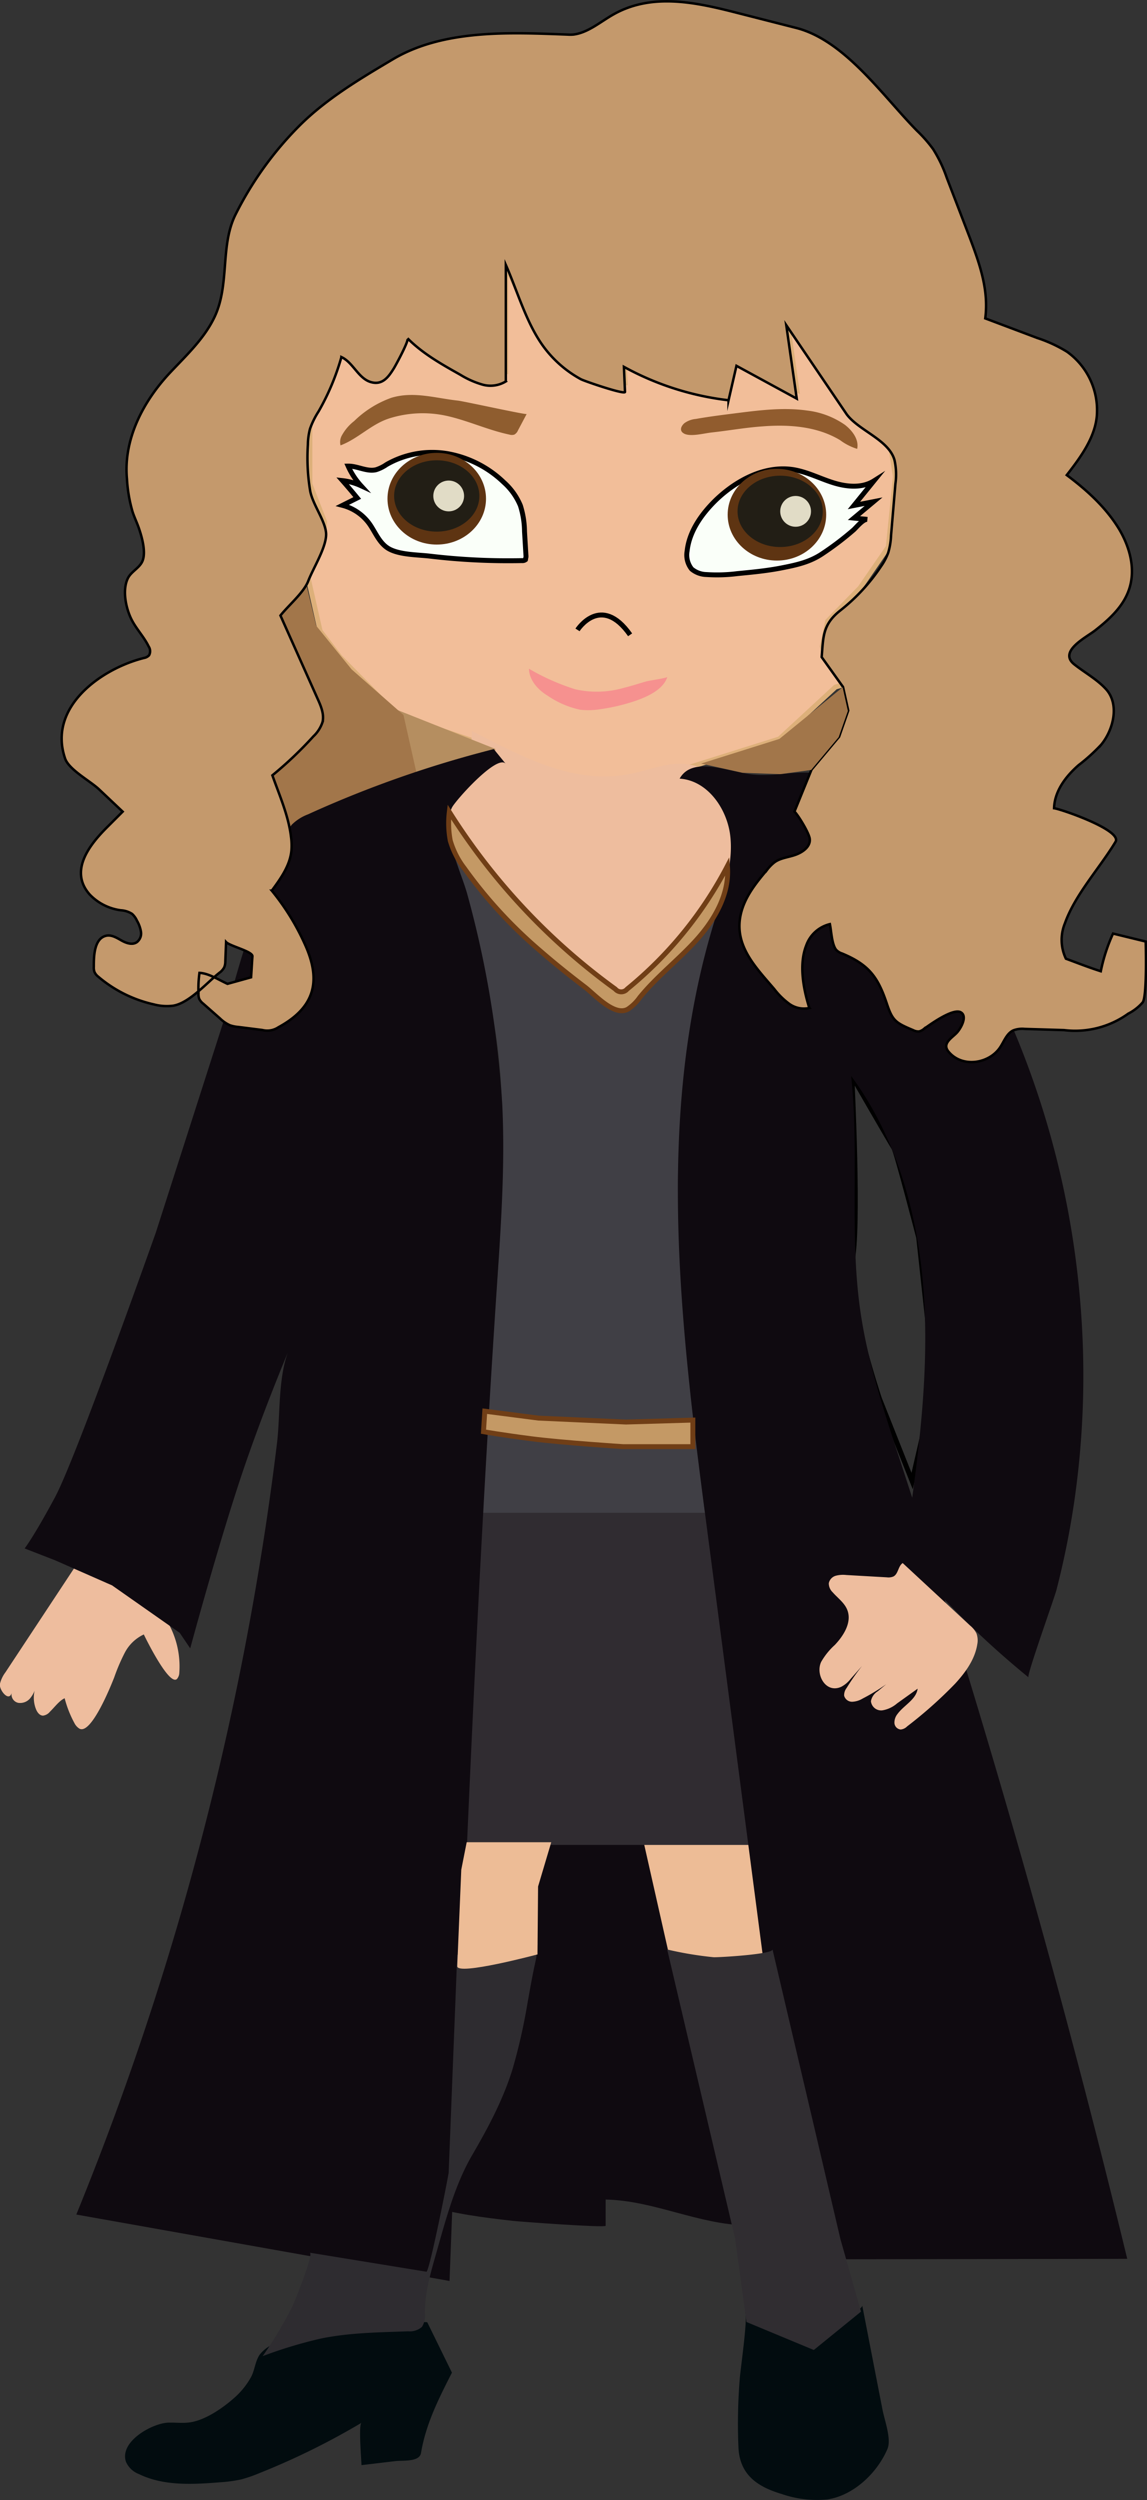 <svg id="Hermione_Jean_Granger" data-name="Hermione Jean Granger" xmlns="http://www.w3.org/2000/svg" viewBox="0 0 233.29 508.12"><rect x="0" y="0" width="233.29" height="508.12" fill="#333333" stroke="none"/><defs><style>.cls-1{fill:#eebd9e;}.cls-2{fill:#0f0a10;}.cls-3{fill:#403f45;}.cls-4{fill:#f2be99;stroke:#ddb07a;}.cls-10,.cls-17,.cls-18,.cls-4,.cls-7{stroke-miterlimit:10;}.cls-5{fill:#edbc96;}.cls-6{fill:#302c31;}.cls-7{fill:none;}.cls-17,.cls-18,.cls-7{stroke:#000;}.cls-8{fill:#b58e60;}.cls-9{fill:#a2764a;}.cls-10{fill:#c49965;stroke:#703e16;}.cls-11{fill:#020c0f;}.cls-12{fill:#302d31;}.cls-13{fill:#2e2c30;}.cls-14{fill:#f6918f;}.cls-15{fill:#8f5d2f;}.cls-16{fill:#915c2e;}.cls-17{fill:#fafff9;}.cls-18{fill:#c4996c;stroke-width:0.5px;}.cls-19{fill:#5e3412;}.cls-20{fill:#221e15;}.cls-21{fill:#e1dcc6;}</style></defs><title>Hermione Jean Granger</title><g id="Hermione_Jean_Granger-2" data-name="Hermione Jean Granger"><path id="lft_hnd" data-name="lft hnd" class="cls-1" d="M140.15,398.34a18.06,18.06,0,0,1,3.2,11.63,2,2,0,0,1-.49,1.26c-1.56,1.39-6.14-7.83-6.73-9.06a8.34,8.34,0,0,0-3.88,3.73,38.56,38.56,0,0,0-2.14,5c-.67,1.71-4.69,11.73-7.08,10.41a2.77,2.77,0,0,1-1-1.1,22.3,22.3,0,0,1-2-5.07c-1.06.45-2.11,1.89-3,2.74a2.16,2.16,0,0,1-1.39.79c-.71,0-1.21-.7-1.46-1.36a6.35,6.35,0,0,1,0-4.56,5.79,5.79,0,0,1-1.18,2.41,2.64,2.64,0,0,1-2.41.91,1.73,1.73,0,0,1-1.34-2c-.56,1.9-2.57-.62-2.39-1.82a6.4,6.4,0,0,1,1.13-2.39L123.09,387c4.92,2.77,11.16,5.15,15.21,9.16A16.58,16.58,0,0,1,140.15,398.34Z" transform="translate(-106.88 -69.98)"/><path id="b_w_coat" data-name="b/w coat" class="cls-2" d="M216.7,440.6l21.28,1c.24,0,1.13,4.38,1.2,4.67l3.17,12.27,8.31,32.2,8.14,31.53c-9.8-.15-18.94-5.06-28.74-5.25v5.33c0,.45-17.37-.83-18.94-1-5.86-.68-12.08-1.42-17.65-3.22l13-24.47,2.9-12.27c1.69-7.14,4.07-14.35,4.24-21.69.08-3.57-.26-7.19.34-10.74C214.48,446.12,215.79,443.37,216.7,440.6Z" transform="translate(-106.88 -69.98)"/><path id="shirt" class="cls-3" d="M205.18,377.45h45.07L247.38,354s-2.83-37-2.61-45,1.73-25.41,1.73-25.41l5.72-26.54-10.81,11L237,272.69l-3.42,2.72-3.91-1.6-8.93-7.21-10.57-9.55L198.8,242.33s4.4,11.46,8.8,37-2.12,77.49-2.12,77.49Z" transform="translate(-106.88 -69.98)"/><path id="face" class="cls-4" d="M276.8,209.62l-11.4,10.54-28.6,9L227.3,231,213,224.45l-6.75-2.85-18.45-6.15L176,203.5l-4-5.25-2.53-11.17,3.24-7.46.2-3.57-3-7.68,0-12.94,4.22-8.69,2.17-6.23,5.58,4.16s.71,2.46,2.45,1,5.45-9.09,5.45-9.09L205,146.23l4.75-.66,0-21.77s7.7,17.58,11.47,19.44,11.45,4.41,11.45,4.41l1.35.1-.22-5.21,17.66,6.39,3.62.55,1.61-7.13,12.26,6.82-2.13-15.28,11.59,17.53,9.36,7.57,1.22,7.87-1.43,14.27-5.74,8.33-6.58,6.73-1.11,5.16,1.61,4.08,2.55,3.75Z" transform="translate(-106.88 -69.98)"/><path id="ryt_leg" data-name="ryt leg" class="cls-5" d="M237.8,444.42l24.85-1.15c.38,4.2.78,8.4,1.17,12.61.17,1.76,1.94,10.46.59,11.39L261.92,469a4.57,4.57,0,0,1-4.05,1q-7.32-.81-14.65-1.59Q240.51,456.43,237.8,444.42Z" transform="translate(-106.88 -69.98)"/><polygon id="skirt" class="cls-6" points="94.01 307.47 148.28 307.47 159.38 374.97 116 374.97 91.92 374.97 94.01 307.47"/><path id="vacant_space" data-name="vacant space" class="cls-7" d="M280.13,288.6s8,13.87,8.54,14.67,5.06,18.23,5.06,18.23l1.87,17.23v18.4L292.4,371l-6.67-16.8s-7.2-21.6-5.6-27.73S280.13,288.6,280.13,288.6Z" transform="translate(-106.88 -69.98)"/><path id="neck" class="cls-1" d="M202.84,218.76c.51,5.25-7,7.16-8.86,11.5-1.71,3.9,1.18,8.13,4,11.4a212.86,212.86,0,0,0,32.42,30.14,5.43,5.43,0,0,0,2.78,1.33c1.57.09,2.86-1.08,3.92-2.16,5.68-5.81,11.93-11.3,16.19-18.13l4.62-7.41a13.59,13.59,0,0,0,1.65-3.3,9.9,9.9,0,0,0,.24-3.3c-.48-7.59-8.38-14.78-16.78-13.46-2.7.42-5.27,1.38-8,1.91-11.79,2.32-22.39-3.81-32.3-8.79C202.82,218.59,202.83,218.67,202.84,218.76Z" transform="translate(-106.88 -69.98)"/><polygon id="hari_part" data-name="hari part" class="cls-8" points="80.92 144.34 83.71 160.06 100.72 154.74 100.72 152.2 80.92 144.34"/><polygon id="hair_part" data-name="hair part" class="cls-9" points="61.48 115.42 64.32 127.19 71.51 136.04 82.06 145.31 84.98 158.27 57.16 170.35 53.38 157.95 60.42 151.79 64.83 146.28 63.74 141.18 56.12 125.02 55.14 122.94 61.48 115.42"/><path id="lft_coat" data-name="lft coat" class="cls-2" d="M145.57,405s6.2-23,11.32-37.79c2.75-7.92,5.78-15.74,9-23.47-2.55,5.55-1.94,13.59-2.68,19.62q-1.42,11.72-3.32,23.37-3.69,22.83-9.11,45.34a611.23,611.23,0,0,1-28.38,88l75.91,13.5c2.57-67.23,5.14-134.48,9.6-201.61.83-12.45,1.73-24.92,1.13-37.38A207.17,207.17,0,0,0,202,252c-1.38-5.23-5.6-12.92-3.2-17.88.67-1.39,9.24-11,10.95-8.89l-2.44-3a223.7,223.7,0,0,0-37.81,13.27,9.33,9.33,0,0,0-3.26,2.08,9.75,9.75,0,0,0-1.53,2.75,259.73,259.73,0,0,0-11.93,35.88l-14.2,44.26s-16.18,45.73-20.49,53.77-6.2,10.45-6.2,10.45l6.2,2.41,11.59,5.1,13.75,9.64Z" transform="translate(-106.88 -69.98)"/><path id="ryt_coat" data-name="ryt coat" class="cls-2" d="M270.27,529.17l65.88-.1q-19.8-81.68-46-161.64c-3.35-10.24-6.8-20.53-8.31-31.2-2.23-15.72-.19-31.77-1.84-47.56,9.37,12.68,13.7,28.53,14.77,44.26s-.92,31.5-3.14,47.11a13.66,13.66,0,0,0,0,5.55,13.15,13.15,0,0,0,3.22,5,184,184,0,0,0,21.21,20.29c-.41-.33,5.25-16.05,5.69-17.74a171,171,0,0,0,3.77-19,178,178,0,0,0,1.14-38.74,180.34,180.34,0,0,0-22.26-73.82,147.15,147.15,0,0,0-14.67-21.91c-4.37-5.27-11.84-12.76-19.16-12.67-3.8,0-7.62.89-11.38.29-5-.8-11.58-3.48-14.08.94,5.74.37,9.81,6.27,10.34,12s-1.52,11.34-3.22,16.83c-12.23,39.6-7,82.21-1.59,123.31L270.1,529.17Z" transform="translate(-106.88 -69.98)"/><path id="belt" class="cls-10" d="M247.8,364H233.6s-12.4-.8-18.6-1.6-9.78-1.44-9.78-1.44l.26-4.17,10.92,1.41,17.8.8,13.6-.4Z" transform="translate(-106.88 -69.98)"/><path id="ryt_hand" data-name="ryt hand" class="cls-1" d="M290.48,387.66l13.69,12.69a4.91,4.91,0,0,1,1.31,1.6,4.11,4.11,0,0,1,.17,2.23c-.48,3.06-2.4,5.7-4.51,8a87.58,87.58,0,0,1-9.76,8.68,2.13,2.13,0,0,1-1.31.63,1.41,1.41,0,0,1-1.27-1.3,2.76,2.76,0,0,1,.62-1.85c1.31-1.8,3.81-2.93,4.1-5.15l-4.19,3a6.11,6.11,0,0,1-3,1.41,2.09,2.09,0,0,1-2.31-1.87,3,3,0,0,1,1.37-2l6.47-5.37a40,40,0,0,1-9.53,6.84,4.49,4.49,0,0,1-2.11.65,1.67,1.67,0,0,1-1.65-1.23,2.4,2.4,0,0,1,.51-1.58,47.07,47.07,0,0,1,6.41-8.19l-5.63,6.39A5.91,5.91,0,0,1,278,412.8c-3.15,1.46-5.32-2.48-4.1-5.06a14,14,0,0,1,2.77-3.43c1.86-1.95,3.55-4.71,2.51-7.2-.59-1.42-1.93-2.35-2.94-3.51a2.5,2.5,0,0,1-.79-1.84,2,2,0,0,1,1.41-1.52,5.81,5.81,0,0,1,2.16-.15l8.24.47a2.59,2.59,0,0,0,1.33-.17C289.6,389.87,289.54,388.28,290.48,387.66Z" transform="translate(-106.88 -69.98)"/><path id="lft_shoe" data-name="lft shoe" class="cls-11" d="M180.4,562.4c-.63.37,0,7.77,0,8.6l6.91-.82c1.52-.18,4.89.22,5.2-1.65,1-5.94,3.58-11,6.29-16.33l-5-10.2c-.14-.28-4.7.33-5.08.36-2.74.22-5.49.33-8.23.51-5.88.38-11.85,1-17.35,3.29a7.3,7.3,0,0,0-3.43,2.37c-.94,1.37-1,3.12-1.77,4.57a15.93,15.93,0,0,1-3.16,4c-2.36,2.14-6,4.72-9.23,5.2-1.52.23-3.07,0-4.6.07-3.21.2-9.79,3.83-8.46,7.93a4.7,4.7,0,0,0,2.65,2.52c5,2.43,10.88,2.12,16.43,1.67a29.19,29.19,0,0,0,4.38-.59,29.37,29.37,0,0,0,3.73-1.29A148.4,148.4,0,0,0,180.4,562.4Z" transform="translate(-106.88 -69.98)"/><path id="ryt_sho" data-name="ryt sho" class="cls-11" d="M258.4,540l14.69,6.4,5.85-5c.41-.35,3.32-2.27,3.32-2.82l2.33,12,1.8,9.23c.42,2.14,1.82,5.86,1,7.88-2.13,5-7,9.53-12.29,10.29a22,22,0,0,1-9.25-1.12c-4.76-1.42-8.48-3.79-8.77-9.35a111.72,111.72,0,0,1,.27-14.17C257.41,552.1,259.11,540.29,258.4,540Z" transform="translate(-106.88 -69.98)"/><path id="ryt_socks" data-name="ryt socks" class="cls-12" d="M256.4,525l2.31,16.91,13.69,5.69,9.6-7.8L277.8,525,272,500.23q-4-17-8-34.06c.25,1-11,1.66-12,1.6a73.46,73.46,0,0,1-9.42-1.57Z" transform="translate(-106.88 -69.98)"/><path id="socks_lft" data-name="socks lft" class="cls-13" d="M199.88,467.23c0,.5,12.71-.72,13.84-1a4.69,4.69,0,0,0,2.53-1.38,16.33,16.33,0,0,0-.26,2.78c-.18,1-.41,1.93-.6,2.89-.45,2.23-.84,4.46-1.24,6.69a117.08,117.08,0,0,1-3,13.23c-1.93,6.28-5,12-8.3,17.66-3.56,6.16-5.39,13.35-7.35,20.2-1.1,3.84-2.21,7.75-2.2,11.75a4.34,4.34,0,0,1-.59,2.84,3.71,3.71,0,0,1-2.8.91c-5.93.22-11.9.27-17.71,1.46a90.47,90.47,0,0,0-11.9,3.59,77.44,77.44,0,0,0,6.11-10.27c.42-.85,4.36-10.61,3.47-10.76l23.73,3.87c.6,0,4.18-18,4.52-20.08Z" transform="translate(-106.88 -69.98)"/><path id="lft_leg" data-name="lft leg" class="cls-5" d="M201.8,444.4H219l-2.68,9-.12,13.8s-16.4,4.38-16.32,2.39.82-19.61.82-19.61Z" transform="translate(-106.88 -69.98)"/><path id="neck_outline" data-name="neck outline" class="cls-10" d="M254.83,246a79.89,79.89,0,0,1-20.39,25,1.57,1.57,0,0,1-2.41,0A129.89,129.89,0,0,1,198.27,235a19,19,0,0,0,.19,5.83,16.92,16.92,0,0,0,2.83,5.58,93.61,93.61,0,0,0,15.54,16.89c2.91,2.53,5.93,4.94,9,7.28,2.07,1.57,6,6.06,8.76,4.5a9.35,9.35,0,0,0,2.43-2.39c3.49-4.29,7.94-7.68,11.63-11.8S255.31,251.52,254.83,246Z" transform="translate(-106.88 -69.98)"/><path id="smile" class="cls-14" d="M214.47,206v-.1a45.94,45.94,0,0,0,9.44,4.18,19.89,19.89,0,0,0,9.81-.29c1.57-.38,3.09-.89,4.64-1.33.55-.15,4.18-.68,4.25-.9-.85,2.71-4.45,4.2-6.89,5a39.2,39.2,0,0,1-6.74,1.56,15.09,15.09,0,0,1-4.08.11,18.38,18.38,0,0,1-6.64-2.86C216.35,210.22,214.58,208.32,214.47,206Z" transform="translate(-106.88 -69.98)"/><path id="lft_eye_brow" data-name="lft eye brow" class="cls-15" d="M176.45,158.41a9.48,9.48,0,0,1,2.46-2.85,20.82,20.82,0,0,1,7.59-4.74c4.52-1.36,9,.09,13.5.58,1.29.14,13.88,2.93,14,2.72l-1.77,3.34a1.72,1.72,0,0,1-.74.85,1.69,1.69,0,0,1-1,0c-4.51-.95-8.76-3-13.25-3.91a22.58,22.58,0,0,0-11.1.59c-3.73,1.16-6.43,4.17-10,5.51A2.79,2.79,0,0,1,176.45,158.41Z" transform="translate(-106.88 -69.98)"/><path id="ryt_eye_brow" data-name="ryt eye brow" class="cls-16" d="M245.85,158a1.75,1.75,0,0,0,.55.26c1.4.41,3.76-.22,5.2-.38,3.46-.38,6.89-1,10.36-1.24,5.42-.43,11.15,0,15.79,2.8a11.4,11.4,0,0,0,3.47,1.77c.41-1.9-1-3.74-2.51-4.9a16.87,16.87,0,0,0-7.67-2.89c-4.68-.67-9.44-.09-14.13.5-2.85.36-5.69.71-8.52,1.21a4.58,4.58,0,0,0-2.34.88C245.18,156.82,245.23,157.6,245.85,158Z" transform="translate(-106.88 -69.98)"/><path id="nose" class="cls-7" d="M224.34,198s4.77-7.44,10.7,1" transform="translate(-106.88 -69.98)"/><path id="eye_outline" data-name="eye outline" class="cls-17" d="M247.55,185.63l0,0a4.56,4.56,0,0,1-.91-3.69c.43-4,3-7.58,5.9-10.39,4.2-4,9.9-7,15.63-6.13,2.83.44,5.42,1.8,8.15,2.66s5.88,1.17,8.3-.36l-4.06,5,4-.78-4,3.34,2.74.26c-.89-.08-2.22,1.61-2.8,2.13a61.54,61.54,0,0,1-6.32,4.81c-2.57,1.75-5.31,2.33-8.31,2.92s-6,.87-9,1.16a32.82,32.82,0,0,1-6.34.19A4.84,4.84,0,0,1,247.55,185.63Z" transform="translate(-106.88 -69.98)"/><path id="eye_outline-2" data-name="eye outline" class="cls-17" d="M213.78,183.5a1.36,1.36,0,0,0,.07-.67l-.29-4.85a17.85,17.85,0,0,0-.84-5.25,13,13,0,0,0-3.37-4.72A22,22,0,0,0,198,162.2a18.67,18.67,0,0,0-12.49,2.19,8.06,8.06,0,0,1-2.14,1.06c-1.87.45-3.75-.76-5.68-.74a14.79,14.79,0,0,0,2.62,4,12.11,12.11,0,0,0-3.77-1.05c1,1.13,2,2.31,3,3.53l-3,1.5a9.77,9.77,0,0,1,5.65,4c1.16,1.73,2,3.94,4,4.94,2.27,1.14,5.72,1.09,8.22,1.39a134.92,134.92,0,0,0,18.64.9,1,1,0,0,0,.71-.19A.59.59,0,0,0,213.78,183.5Z" transform="translate(-106.88 -69.98)"/><path id="hairs" class="cls-18" d="M223.53,77c3-.38,5.53-2.65,8.23-4.15,7.57-4.22,16.2-2.49,24.16-.48l12.91,3.29c9.93,2.53,17.74,14,24.59,20.92a27.25,27.25,0,0,1,3.25,3.71,27.42,27.42,0,0,1,2.76,5.78l4.7,12.22c2,5.33,3.89,10.6,3.14,16.4l10.63,4a28.14,28.14,0,0,1,6,2.78A14.6,14.6,0,0,1,330,153.85c-.12,4.77-3.34,9.07-6.15,12.69,4.12,3.08,8,6.6,10.66,11,2.09,3.52,3.3,7.81,2.16,11.75-1.08,3.76-4,6.42-7,8.78-1.81,1.44-7.72,4.32-4.21,7,2,1.58,4.56,3,6.31,4.91,2.83,3,1.66,8.21-.91,11.34a37.06,37.06,0,0,1-4.59,4.16c-2.62,2.28-4.91,5.3-5,8.77,1.35.15,13.91,4.46,12.5,6.82-3.22,5.35-8.21,10.69-10.29,16.56a8.84,8.84,0,0,0,.2,7.2c2.36.87,4.7,1.79,7.09,2.55a35,35,0,0,1,2.49-7.66l6.64,1.62s.33,11.14-.61,12.37a9.76,9.76,0,0,1-2.94,2.29,18.49,18.49,0,0,1-13.05,3.34l-8-.24a5.09,5.09,0,0,0-2.33.3c-1.32.62-1.84,2.17-2.64,3.39-2.23,3.42-7.8,4.3-10.56.89-1.35-1.68.81-2.79,1.77-3.86.8-.89,2.14-3.3.77-4.09-1.58-.92-6.3,2.5-7.51,3.37a2.5,2.5,0,0,1-1,.52,2.29,2.29,0,0,1-1.19-.27c-3.55-1.49-4.19-1.89-5.35-5.37-1.8-5.4-3.63-7.93-9.11-10.21a2.73,2.73,0,0,1-1.24-.79c-.88-1.19-.94-3.81-1.24-5.18a6.79,6.79,0,0,0-4.81,4.34c-1.53,3.87-.58,8.87.63,12.71a5.13,5.13,0,0,1-4.07-.84,15.11,15.11,0,0,1-3.05-3c-3.92-4.6-8.49-9.12-6.69-15.74.89-3.26,3.1-6,5.26-8.55a8.3,8.3,0,0,1,1.47-1.49c1.24-.9,2.86-1,4.31-1.53s3-1.64,2.86-3.17c-.06-1.13-2.31-4.81-3.11-5.61l3.47-8.53,5.6-6.67,1.86-5.33-1.06-4.8L274,203.53c.34-4.24.22-6.65,3.77-9.46a38.67,38.67,0,0,0,8.31-9,11.85,11.85,0,0,0,1.46-2.77,14,14,0,0,0,.57-3.47L289,168.3a13.5,13.5,0,0,0-.19-4.83c-1.18-4.12-7.21-5.94-9.71-9.27L266.8,136.07,268.93,151l-12.26-6.67-1.61,7a58.14,58.14,0,0,1-21.28-6.79l.22,5.09c0,.64-8.35-2.22-9-2.59a23.22,23.22,0,0,1-7.48-6.49c-3.56-4.78-5.35-11.29-7.76-16.73,0,7.89,0,15.79,0,23.68a6,6,0,0,1-4.75.65,18.06,18.06,0,0,1-4.5-2c-3.81-2.14-7.68-4.31-10.75-7.42.39.39-2.39,5.49-2.76,6.09-1.06,1.71-2.3,3.51-4.68,2.82-2.56-.73-3.62-4-6-5.09a48.84,48.84,0,0,1-4.65,11.06,17,17,0,0,0-1.74,3.53,13.28,13.28,0,0,0-.43,3.21,41.34,41.34,0,0,0,.47,9.43c.54,2.84,3.22,6.23,3.24,8.8,0,2.75-2.64,6.88-3.64,9.5-.89,2.32-4.08,5-5.65,7L171.48,212c.68,1.49,1.37,3.13,1,4.73a7,7,0,0,1-1.86,2.91,78,78,0,0,1-8.34,7.92c1.46,4.13,3.29,8.21,3.8,12.59a12.86,12.86,0,0,1,.08,2.63c-.27,3.08-2.17,5.73-4,8.22A48.67,48.67,0,0,1,169,262.14c3.35,7.54,1.64,12.74-5.49,16.62a4.07,4.07,0,0,1-3.28.56l-4.91-.62a6.77,6.77,0,0,1-1.69-.35,7.06,7.06,0,0,1-2-1.38l-3.41-3a2.79,2.79,0,0,1-.83-1,3,3,0,0,1-.14-1.15,23.4,23.4,0,0,1,.2-4.11c1.86.07,3.94,1.43,5.7,2.23l4.8-1.33s.26-4.18.27-4.27c.06-1-4.6-2.07-5.36-2.9l-.15,3.91a3.23,3.23,0,0,1-.21,1.2,3.15,3.15,0,0,1-1,1.14c-2.54,2-6.09,6.13-9.38,6.69a10.31,10.31,0,0,1-3.94-.26,26.3,26.3,0,0,1-11.31-5.63,2.49,2.49,0,0,1-.79-1,2.7,2.7,0,0,1-.12-1c0-1.95,0-5.73,2.48-6.32,1.09-.26,2.15.39,3.12.94s2.23,1,3.15.36a2.22,2.22,0,0,0,.84-2.12,6.56,6.56,0,0,0-.81-2.24,4.15,4.15,0,0,0-1-1.39,4.69,4.69,0,0,0-2.27-.73,10.71,10.71,0,0,1-6.31-3.17c-4.29-4.78-.1-10.12,3.47-13.68l3.2-3.2-4.8-4.53c-1.81-1.71-6.14-4-6.91-6.27-3.61-10.6,7.55-18.33,16.08-20.44a1.81,1.81,0,0,0,1-.54,1.73,1.73,0,0,0-.09-1.8c-.91-1.88-2.39-3.42-3.37-5.26-1.21-2.27-2.05-6.07-.88-8.53.68-1.45,2.39-2.11,3-3.57.75-1.81-.12-4.88-.72-6.63-.39-1.13-.91-2.21-1.29-3.34a30,30,0,0,1-1.15-6.73c-.75-8.16,3.41-15.9,8.83-21.65,3.32-3.52,6.94-6.91,9-11.28,3.09-6.55,1.12-14.33,4.18-20.64a69.55,69.55,0,0,1,13.11-18.24c5.53-5.5,12.33-9.52,19-13.48,10.41-6.15,24-5.42,35.52-5A7.38,7.38,0,0,0,223.53,77Z" transform="translate(-106.88 -69.98)"/><ellipse id="lft_eye_ball" data-name="lft eye ball" class="cls-19" cx="88.83" cy="101.36" rx="10.02" ry="9.32"/><ellipse id="ryt_eye_ball" data-name="ryt eye ball" class="cls-19" cx="158.02" cy="104.61" rx="10.02" ry="9.32"/><ellipse id="black_eye_ball_lft" data-name="black eye ball lft" class="cls-20" cx="88.83" cy="100.8" rx="8.67" ry="7.25"/><circle id="lft_eye_ball-2" data-name="lft eye ball" class="cls-21" cx="91.26" cy="100.8" r="3.13"/><ellipse id="eye_ball_black" data-name="eye ball black" class="cls-20" cx="158.68" cy="103.93" rx="8.67" ry="7.25"/><circle id="eye_ball" data-name="eye ball" class="cls-21" cx="161.82" cy="103.93" r="3.13"/><polygon id="hair_part-2" data-name="hair part" class="cls-9" points="158.52 150.18 171.38 139.69 172.45 144.49 170.58 149.82 164.98 156.49 158.68 157.34 151 157.06 142.59 155.19 158.52 150.18"/></g></svg>